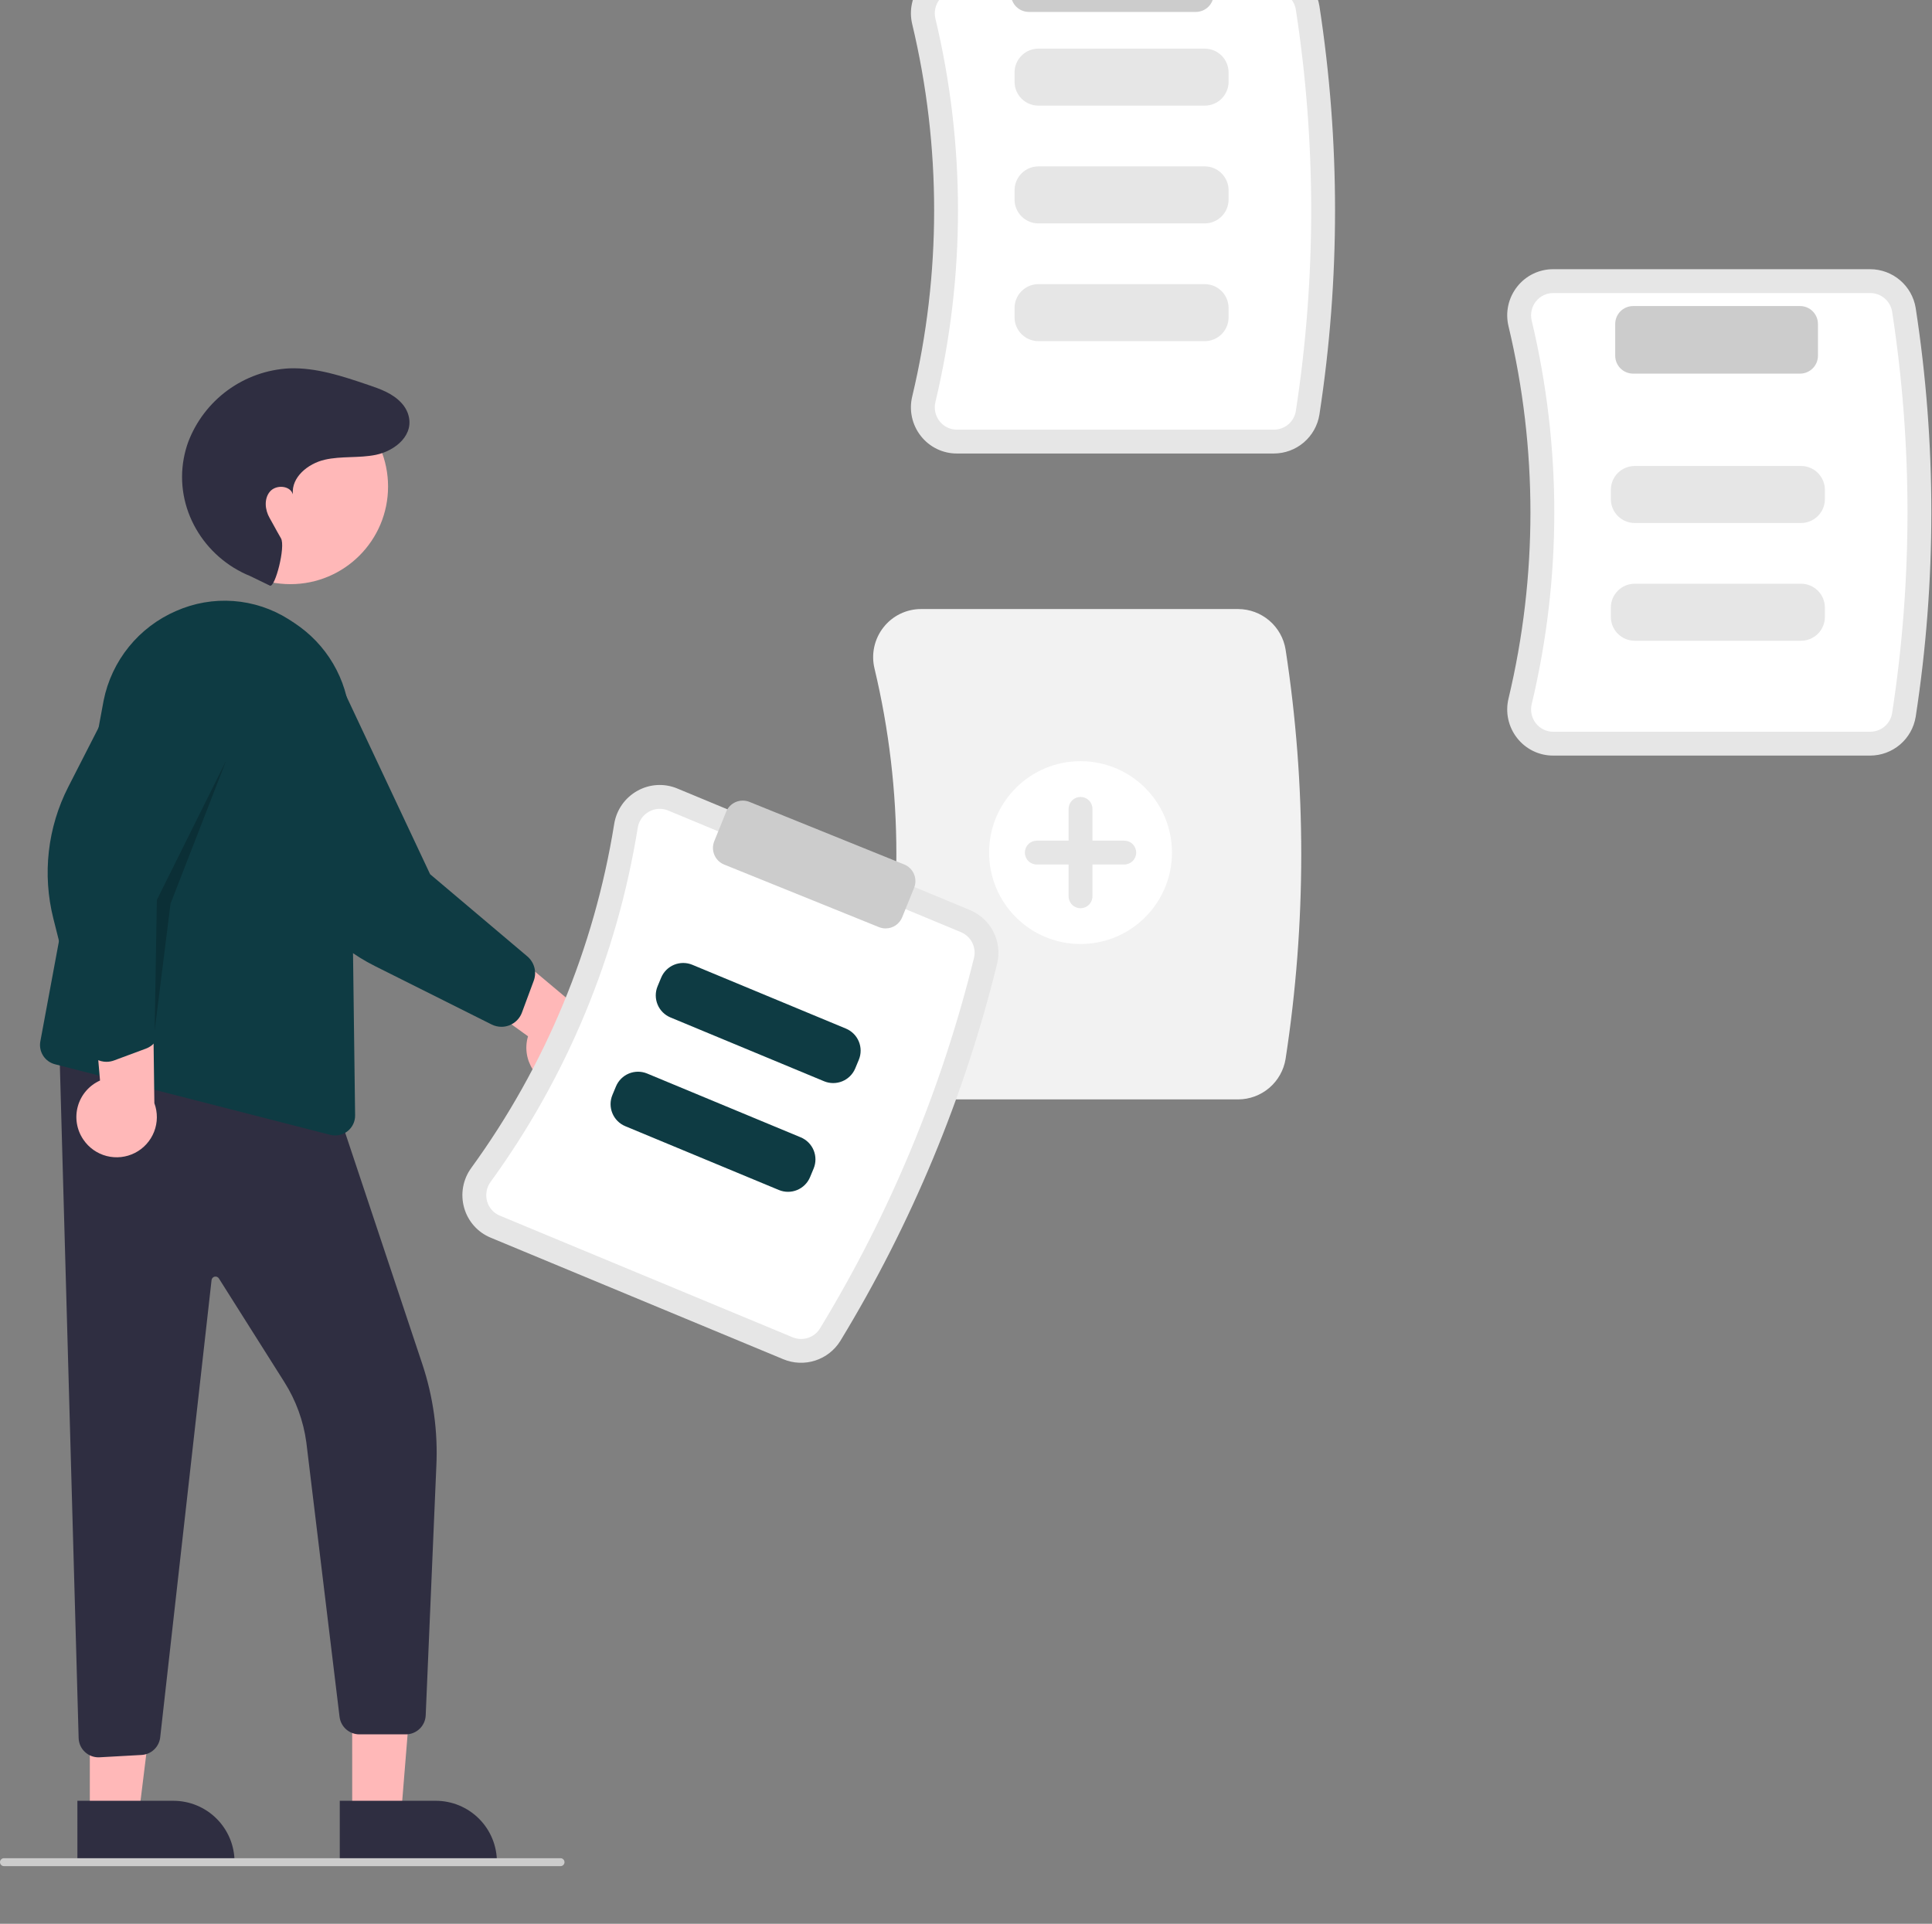 <svg width="486" height="484" viewBox="0 0 486 484" fill="none" xmlns="http://www.w3.org/2000/svg">
<rect x="0" y="0" width="486" height="484" fill="#808080" stroke="none"/>
<g clip-path="url(#clip0_400_211)">
<path d="M320.458 114.097H240.716C238.971 114.103 237.247 113.71 235.676 112.948C234.105 112.187 232.728 111.077 231.651 109.704C230.554 108.317 229.787 106.699 229.41 104.971C229.033 103.244 229.055 101.453 229.474 99.736C236.824 68.953 236.823 36.872 229.474 6.089C229.055 4.371 229.033 2.581 229.41 0.854C229.787 -0.873 230.554 -2.492 231.651 -3.878C232.728 -5.252 234.105 -6.362 235.676 -7.123C237.247 -7.884 238.971 -8.277 240.716 -8.272H320.458C323.211 -8.264 325.872 -7.279 327.967 -5.493C330.062 -3.706 331.454 -1.234 331.897 1.483C337.145 35.569 337.145 70.257 331.897 104.342C331.454 107.059 330.062 109.531 327.967 111.318C325.872 113.104 323.211 114.089 320.458 114.097Z" fill="#E6E6E6"/>
<path d="M240.718 -2.272C239.879 -2.275 239.051 -2.086 238.297 -1.721C237.542 -1.356 236.881 -0.823 236.363 -0.164C235.83 0.512 235.458 1.3 235.275 2.141C235.093 2.982 235.104 3.854 235.309 4.69C242.879 36.393 242.879 69.432 235.31 101.135C235.105 101.971 235.093 102.842 235.275 103.683C235.458 104.524 235.83 105.312 236.363 105.988C236.88 106.647 237.542 107.181 238.297 107.546C239.051 107.912 239.879 108.1 240.718 108.097H320.459C321.781 108.098 323.061 107.629 324.069 106.774C325.078 105.919 325.751 104.734 325.968 103.43C331.123 69.949 331.123 35.876 325.968 2.395C325.751 1.091 325.078 -0.094 324.069 -0.949C323.061 -1.804 321.781 -2.272 320.459 -2.272L240.718 -2.272Z" fill="white"/>
<path d="M303.058 26.579H261.213C259.622 26.577 258.097 25.944 256.972 24.82C255.847 23.695 255.215 22.17 255.213 20.579V18.234C255.215 16.644 255.847 15.119 256.972 13.994C258.097 12.869 259.622 12.236 261.213 12.235H303.058C304.648 12.236 306.173 12.869 307.298 13.994C308.423 15.119 309.056 16.644 309.057 18.234V20.579C309.056 22.17 308.423 23.695 307.298 24.82C306.173 25.944 304.648 26.577 303.058 26.579Z" fill="#E6E6E6"/>
<path d="M303.058 56.205H261.213C259.622 56.203 258.097 55.57 256.972 54.445C255.847 53.321 255.215 51.795 255.213 50.205V47.86C255.215 46.269 255.847 44.744 256.972 43.62C258.097 42.495 259.622 41.862 261.213 41.86H303.058C304.648 41.862 306.173 42.495 307.298 43.62C308.423 44.744 309.056 46.269 309.057 47.86V50.205C309.056 51.795 308.423 53.321 307.298 54.445C306.173 55.57 304.648 56.203 303.058 56.205Z" fill="#E6E6E6"/>
<path d="M303.058 85.83H261.213C259.622 85.829 258.097 85.196 256.972 84.071C255.847 82.946 255.215 81.421 255.213 79.83V77.486C255.215 75.895 255.847 74.37 256.972 73.245C258.097 72.121 259.622 71.488 261.213 71.486H303.058C304.648 71.488 306.173 72.121 307.298 73.245C308.423 74.37 309.056 75.895 309.057 77.486V79.83C309.056 81.421 308.423 82.946 307.298 84.071C306.173 85.196 304.648 85.829 303.058 85.83Z" fill="#E6E6E6"/>
<path d="M470.458 190.097H390.716C388.971 190.103 387.247 189.71 385.676 188.948C384.105 188.187 382.728 187.077 381.651 185.704C380.554 184.317 379.787 182.699 379.41 180.971C379.033 179.244 379.055 177.453 379.474 175.736C386.824 144.953 386.823 112.872 379.474 82.089C379.055 80.371 379.033 78.581 379.41 76.854C379.787 75.126 380.554 73.508 381.651 72.122C382.728 70.748 384.105 69.638 385.676 68.877C387.247 68.116 388.971 67.723 390.716 67.728H470.458C473.211 67.736 475.872 68.721 477.967 70.507C480.062 72.294 481.454 74.766 481.897 77.484C487.145 111.569 487.145 146.257 481.897 180.342C481.454 183.059 480.062 185.531 477.967 187.318C475.872 189.104 473.211 190.089 470.458 190.097Z" fill="#E6E6E6"/>
<path d="M390.718 73.728C389.879 73.725 389.051 73.914 388.297 74.279C387.542 74.644 386.881 75.177 386.363 75.837C385.83 76.512 385.458 77.3 385.275 78.141C385.093 78.983 385.104 79.854 385.309 80.69C392.879 112.393 392.879 145.432 385.31 177.135C385.105 177.971 385.093 178.842 385.275 179.683C385.458 180.524 385.83 181.312 386.363 181.988C386.88 182.647 387.542 183.181 388.297 183.546C389.051 183.912 389.879 184.1 390.718 184.097H470.459C471.781 184.098 473.061 183.629 474.069 182.774C475.078 181.919 475.751 180.734 475.968 179.43C481.123 145.949 481.123 111.876 475.968 78.395C475.751 77.091 475.078 75.906 474.069 75.051C473.061 74.197 471.781 73.728 470.459 73.728L390.718 73.728Z" fill="white"/>
<path d="M311.458 276.597H231.717C229.895 276.603 228.097 276.193 226.458 275.398C224.819 274.604 223.383 273.446 222.258 272.013C221.114 270.568 220.315 268.88 219.922 267.079C219.528 265.277 219.551 263.41 219.988 261.619C227.319 230.913 227.319 198.912 219.988 168.206C219.551 166.415 219.528 164.548 219.922 162.746C220.315 160.945 221.114 159.258 222.258 157.812C223.382 156.379 224.819 155.221 226.458 154.427C228.097 153.633 229.895 153.223 231.717 153.228H311.458C314.33 153.237 317.107 154.265 319.292 156.129C321.477 157.993 322.93 160.572 323.391 163.407C328.647 197.543 328.647 232.282 323.391 266.418C322.93 269.253 321.477 271.832 319.292 273.697C317.107 275.561 314.33 276.589 311.458 276.597Z" fill="#F2F2F2"/>
<path d="M453.058 131.579H411.213C409.622 131.577 408.097 130.944 406.972 129.82C405.847 128.695 405.215 127.17 405.213 125.579V123.234C405.215 121.644 405.847 120.119 406.972 118.994C408.097 117.869 409.622 117.236 411.213 117.235H453.058C454.648 117.236 456.173 117.869 457.298 118.994C458.423 120.119 459.056 121.644 459.057 123.234V125.579C459.056 127.17 458.423 128.695 457.298 129.82C456.173 130.944 454.648 131.577 453.058 131.579Z" fill="#E6E6E6"/>
<path d="M453.058 161.204H411.213C409.622 161.203 408.097 160.57 406.972 159.445C405.847 158.32 405.215 156.795 405.213 155.205V152.86C405.215 151.269 405.847 149.744 406.972 148.62C408.097 147.495 409.622 146.862 411.213 146.86H453.058C454.648 146.862 456.173 147.495 457.298 148.62C458.423 149.744 459.056 151.269 459.057 152.86V155.205C459.056 156.795 458.423 158.32 457.298 159.445C456.173 160.57 454.648 161.203 453.058 161.204Z" fill="#E6E6E6"/>
<path d="M271.811 237.5C284.513 237.5 294.811 227.203 294.811 214.5C294.811 201.797 284.513 191.5 271.811 191.5C259.108 191.5 248.811 201.797 248.811 214.5C248.811 227.203 259.108 237.5 271.811 237.5Z" fill="white"/>
<path d="M282.811 211.5H274.811V203.5C274.811 202.704 274.494 201.941 273.932 201.379C273.369 200.816 272.606 200.5 271.811 200.5C271.015 200.5 270.252 200.816 269.689 201.379C269.127 201.941 268.811 202.704 268.811 203.5V211.5H260.811C260.015 211.5 259.252 211.816 258.689 212.379C258.127 212.941 257.811 213.704 257.811 214.5C257.811 215.296 258.127 216.059 258.689 216.621C259.252 217.184 260.015 217.5 260.811 217.5H268.811V225.5C268.811 226.296 269.127 227.059 269.689 227.621C270.252 228.184 271.015 228.5 271.811 228.5C272.606 228.5 273.369 228.184 273.932 227.621C274.494 227.059 274.811 226.296 274.811 225.5V217.5H282.811C283.606 217.5 284.369 217.184 284.932 216.621C285.494 216.059 285.811 215.296 285.811 214.5C285.811 213.704 285.494 212.941 284.932 212.379C284.369 211.816 283.606 211.5 282.811 211.5Z" fill="#E6E6E6"/>
<path d="M300.811 3H258.811C257.617 2.999 256.474 2.524 255.63 1.681C254.786 0.837 254.312 -0.307 254.311 -1.5V-9.5C254.312 -10.693 254.786 -11.837 255.63 -12.681C256.474 -13.524 257.617 -13.999 258.811 -14H300.811C302.004 -13.999 303.147 -13.524 303.991 -12.681C304.835 -11.837 305.309 -10.693 305.311 -9.5V-1.5C305.309 -0.307 304.835 0.837 303.991 1.681C303.147 2.524 302.004 2.999 300.811 3Z" fill="#CCCCCC"/>
<path d="M452.811 94H410.811C409.617 93.999 408.474 93.524 407.63 92.68C406.786 91.837 406.312 90.693 406.311 89.5V81.5C406.312 80.307 406.786 79.163 407.63 78.32C408.474 77.476 409.617 77.001 410.811 77H452.811C454.004 77.001 455.147 77.476 455.991 78.32C456.835 79.163 457.309 80.307 457.311 81.5V89.5C457.309 90.693 456.835 91.837 455.991 92.68C455.147 93.524 454.004 93.999 452.811 94Z" fill="#CCCCCC"/>
<path d="M88.596 457.061H100.856L104.689 409.773H88.594L88.596 457.061Z" fill="#FFB8B8"/>
<path d="M85.469 453.058L109.613 453.057H109.614C111.634 453.057 113.635 453.455 115.502 454.228C117.368 455.002 119.065 456.135 120.493 457.564C121.922 458.993 123.056 460.689 123.829 462.555C124.602 464.422 125 466.423 125 468.444V468.944L85.469 468.945L85.469 453.058Z" fill="#2F2E41"/>
<path d="M22.596 457.061H34.856L40.689 409.773H22.594L22.596 457.061Z" fill="#FFB8B8"/>
<path d="M19.469 453.058L43.612 453.057H43.614C45.634 453.057 47.635 453.455 49.502 454.228C51.368 455.002 53.065 456.135 54.493 457.564C55.922 458.993 57.056 460.689 57.829 462.555C58.602 464.422 59 466.423 59 468.444V468.944L19.47 468.945L19.469 453.058Z" fill="#2F2E41"/>
<path d="M24.771 442.123C23.52 442.122 22.315 441.652 21.396 440.804C20.902 440.354 20.504 439.808 20.227 439.201C19.949 438.593 19.797 437.935 19.78 437.267L14.863 261.054L84.674 278.506L106.214 343.124C108.992 351.436 110.194 360.194 109.759 368.948L107.085 431.584C107.024 432.868 106.471 434.078 105.541 434.964C104.611 435.85 103.375 436.344 102.09 436.343H90.382C89.173 436.338 88.007 435.898 87.097 435.103C86.186 434.307 85.594 433.211 85.427 432.014L77.058 362.872C76.326 357.478 74.44 352.306 71.526 347.708L55.056 321.632C54.946 321.458 54.785 321.322 54.595 321.243C54.404 321.164 54.194 321.145 53.993 321.19C53.792 321.235 53.61 321.341 53.471 321.494C53.333 321.646 53.245 321.838 53.219 322.042L40.294 437.13C40.156 438.298 39.609 439.379 38.752 440.183C37.895 440.987 36.781 441.463 35.607 441.527L25.055 442.114C24.96 442.119 24.866 442.123 24.771 442.123Z" fill="#2F2E41"/>
<path d="M73.057 146.967C86.622 146.967 97.618 135.971 97.618 122.406C97.618 108.841 86.622 97.845 73.057 97.845C59.492 97.845 48.496 108.841 48.496 122.406C48.496 135.971 59.492 146.967 73.057 146.967Z" fill="#FFB8B8"/>
<path d="M84.341 285.672C83.918 285.672 83.497 285.618 83.088 285.513L13.823 267.753C12.585 267.436 11.515 266.657 10.834 265.575C10.152 264.493 9.911 263.192 10.16 261.938L26.067 176.247C27.058 171.294 29.237 166.655 32.416 162.729C35.594 158.803 39.678 155.707 44.317 153.708C48.837 151.707 53.78 150.85 58.709 151.212C63.639 151.574 68.403 153.144 72.583 155.783C73.552 156.388 74.529 157.047 75.485 157.744C79.334 160.583 82.473 164.275 84.655 168.531C86.838 172.787 88.004 177.491 88.064 182.273L89.329 280.602C89.338 281.263 89.215 281.919 88.968 282.533C88.722 283.147 88.356 283.705 87.892 284.177C87.428 284.648 86.876 285.023 86.266 285.28C85.657 285.537 85.002 285.67 84.341 285.672Z" fill="#0E3B43"/>
<path d="M20.95 286.68C20.123 285.464 19.574 284.082 19.339 282.63C19.105 281.179 19.192 279.694 19.594 278.28C19.995 276.866 20.703 275.557 21.665 274.446C22.627 273.334 23.821 272.448 25.163 271.848L22.083 236.246L38.409 245.094L38.831 277.546C39.69 279.867 39.667 282.423 38.766 284.729C37.866 287.034 36.152 288.93 33.948 290.055C31.743 291.181 29.203 291.46 26.807 290.837C24.412 290.215 22.327 288.736 20.95 286.68Z" fill="#FFB8B8"/>
<path d="M26.783 267.139C26.322 267.139 25.863 267.08 25.417 266.966C24.457 266.721 23.581 266.222 22.882 265.52C22.183 264.818 21.687 263.941 21.445 262.98L13.422 231.096C10.618 219.96 11.955 208.185 17.183 197.961L33.992 165.08C35.055 161.143 37.622 157.781 41.141 155.72C44.659 153.659 48.847 153.063 52.8 154.061C54.771 154.559 56.623 155.442 58.25 156.661C59.876 157.88 61.244 159.41 62.275 161.162C63.327 162.938 64.015 164.907 64.299 166.952C64.583 168.997 64.457 171.078 63.929 173.075L40.002 226.58L40.286 258.616C40.293 259.746 39.953 260.852 39.312 261.782C38.671 262.713 37.76 263.425 36.701 263.821L28.694 266.794C28.083 267.022 27.436 267.139 26.783 267.139Z" fill="#0E3B43"/>
<path d="M141.318 273.585C139.858 273.418 138.452 272.933 137.199 272.163C135.946 271.394 134.877 270.36 134.067 269.133C133.258 267.906 132.727 266.516 132.512 265.062C132.298 263.607 132.405 262.124 132.825 260.715L103.832 239.826L121.189 233.224L146.06 254.073C148.38 254.937 150.302 256.622 151.462 258.808C152.622 260.994 152.94 263.53 152.356 265.935C151.771 268.34 150.325 270.447 148.291 271.857C146.256 273.267 143.776 273.882 141.318 273.585Z" fill="#FFB8B8"/>
<path d="M126.14 258.33C125.285 258.33 124.442 258.131 123.677 257.749L94.278 243.032C84.01 237.892 75.957 229.198 71.618 218.566L57.66 184.376C55.37 181.002 54.497 176.863 55.23 172.852C55.963 168.84 58.242 165.278 61.578 162.932C63.244 161.76 65.127 160.931 67.117 160.495C69.107 160.058 71.164 160.022 73.168 160.388C75.196 160.753 77.131 161.516 78.861 162.634C80.592 163.752 82.083 165.202 83.249 166.9L108.194 219.94L132.66 240.622C133.521 241.354 134.138 242.332 134.425 243.426C134.712 244.519 134.657 245.674 134.267 246.734L131.297 254.743C130.909 255.793 130.209 256.699 129.29 257.339C128.366 257.984 127.267 258.331 126.14 258.33Z" fill="#0E3B43"/>
<path d="M67.9 147.343C69.205 147.914 71.877 137.516 70.68 135.436C68.9 132.343 69.005 132.365 67.824 130.319C66.642 128.273 66.377 125.472 67.908 123.672C69.438 121.871 72.98 122.11 73.678 124.367C73.229 120.08 77.47 116.633 81.671 115.664C85.872 114.696 90.304 115.297 94.528 114.435C99.43 113.435 104.531 109.325 102.575 103.934C102.239 103.037 101.737 102.211 101.094 101.5C98.834 98.959 95.673 97.874 92.582 96.825C86.152 94.643 79.546 92.433 72.76 92.674C67.168 92.966 61.784 94.882 57.264 98.187C52.745 101.492 49.287 106.043 47.314 111.283C46.846 112.594 46.484 113.94 46.23 115.308C43.901 127.833 51.174 140.186 62.986 144.956L67.9 147.343Z" fill="#2F2E41"/>
<path opacity="0.2" d="M38.9 259.343L39.457 226.414L56.9 191.343L42.9 227.343L38.9 259.343Z" fill="black"/>
<path d="M197.078 341.982L123.439 311.387C121.825 310.722 120.384 309.698 119.225 308.392C118.067 307.086 117.221 305.533 116.753 303.851C116.272 302.15 116.185 300.361 116.5 298.621C116.814 296.882 117.521 295.236 118.568 293.811C137.165 268.204 149.474 238.578 154.498 207.331C154.77 205.585 155.437 203.923 156.448 202.472C157.459 201.022 158.788 199.822 160.332 198.962C161.855 198.107 163.552 197.61 165.295 197.51C167.037 197.41 168.78 197.708 170.39 198.383L244.029 228.979C246.568 230.042 248.648 231.973 249.897 234.426C251.146 236.88 251.483 239.697 250.849 242.376C242.618 275.867 229.308 307.9 211.384 337.363C209.933 339.702 207.698 341.451 205.078 342.297C202.458 343.143 199.623 343.031 197.078 341.982Z" fill="#E6E6E6"/>
<path d="M168.087 203.924C167.314 203.6 166.477 203.456 165.64 203.504C164.803 203.552 163.988 203.79 163.257 204.2C162.505 204.62 161.859 205.205 161.368 205.912C160.877 206.618 160.553 207.428 160.421 208.278C155.247 240.459 142.571 270.97 123.417 297.342C122.907 298.035 122.562 298.835 122.408 299.682C122.254 300.529 122.295 301.399 122.528 302.227C122.753 303.035 123.159 303.781 123.716 304.408C124.272 305.035 124.965 305.527 125.74 305.846L199.378 336.442C200.599 336.949 201.961 337.007 203.22 336.605C204.48 336.203 205.556 335.367 206.256 334.246C223.863 305.305 236.936 273.84 245.022 240.943C245.322 239.655 245.155 238.303 244.552 237.127C243.948 235.95 242.946 235.027 241.725 234.52L168.087 203.924Z" fill="white"/>
<path d="M207.297 272.031L168.655 255.976C167.186 255.364 166.021 254.195 165.414 252.725C164.807 251.254 164.807 249.603 165.416 248.134L166.316 245.968C166.928 244.5 168.097 243.335 169.567 242.727C171.038 242.12 172.689 242.121 174.158 242.73L212.801 258.785C214.269 259.397 215.435 260.566 216.042 262.037C216.649 263.507 216.648 265.158 216.039 266.628L215.14 268.793C214.528 270.261 213.358 271.427 211.888 272.034C210.418 272.641 208.767 272.64 207.297 272.031Z" fill="#0E3B43"/>
<path d="M195.93 299.39L157.288 283.335C155.819 282.723 154.654 281.553 154.047 280.083C153.439 278.613 153.44 276.962 154.049 275.492L154.949 273.327C155.561 271.859 156.73 270.693 158.2 270.086C159.67 269.479 161.322 269.48 162.791 270.088L201.434 286.144C202.902 286.756 204.067 287.925 204.675 289.395C205.282 290.865 205.281 292.517 204.672 293.986L203.773 296.151C203.161 297.62 201.991 298.785 200.521 299.392C199.051 300 197.4 299.999 195.93 299.39Z" fill="#0E3B43"/>
<path d="M222.781 233.582C222.202 233.581 221.629 233.469 221.093 233.251L182.156 217.509C181.05 217.06 180.167 216.192 179.702 215.093C179.236 213.995 179.224 212.757 179.67 211.65L182.669 204.233C183.116 203.127 183.985 202.244 185.084 201.778C186.182 201.312 187.421 201.301 188.528 201.748L227.466 217.491C228.571 217.94 229.454 218.808 229.92 219.906C230.385 221.005 230.397 222.243 229.951 223.35L226.952 230.767C226.615 231.597 226.039 232.309 225.296 232.81C224.553 233.311 223.677 233.58 222.781 233.582Z" fill="#CCCCCC"/>
<path d="M141 469.5H1C0.735 469.5 0.48 469.395 0.293 469.207C0.105 469.02 0 468.765 0 468.5C0 468.235 0.105 467.98 0.293 467.793C0.48 467.605 0.735 467.5 1 467.5H141C141.265 467.5 141.52 467.605 141.707 467.793C141.895 467.98 142 468.235 142 468.5C142 468.765 141.895 469.02 141.707 469.207C141.52 469.395 141.265 469.5 141 469.5Z" fill="#CCCCCC"/>
</g>
<defs>
<clipPath id="clip0_400_211">
<rect width="485.834" height="483.5" fill="white"/>
</clipPath>
</defs>
</svg>
